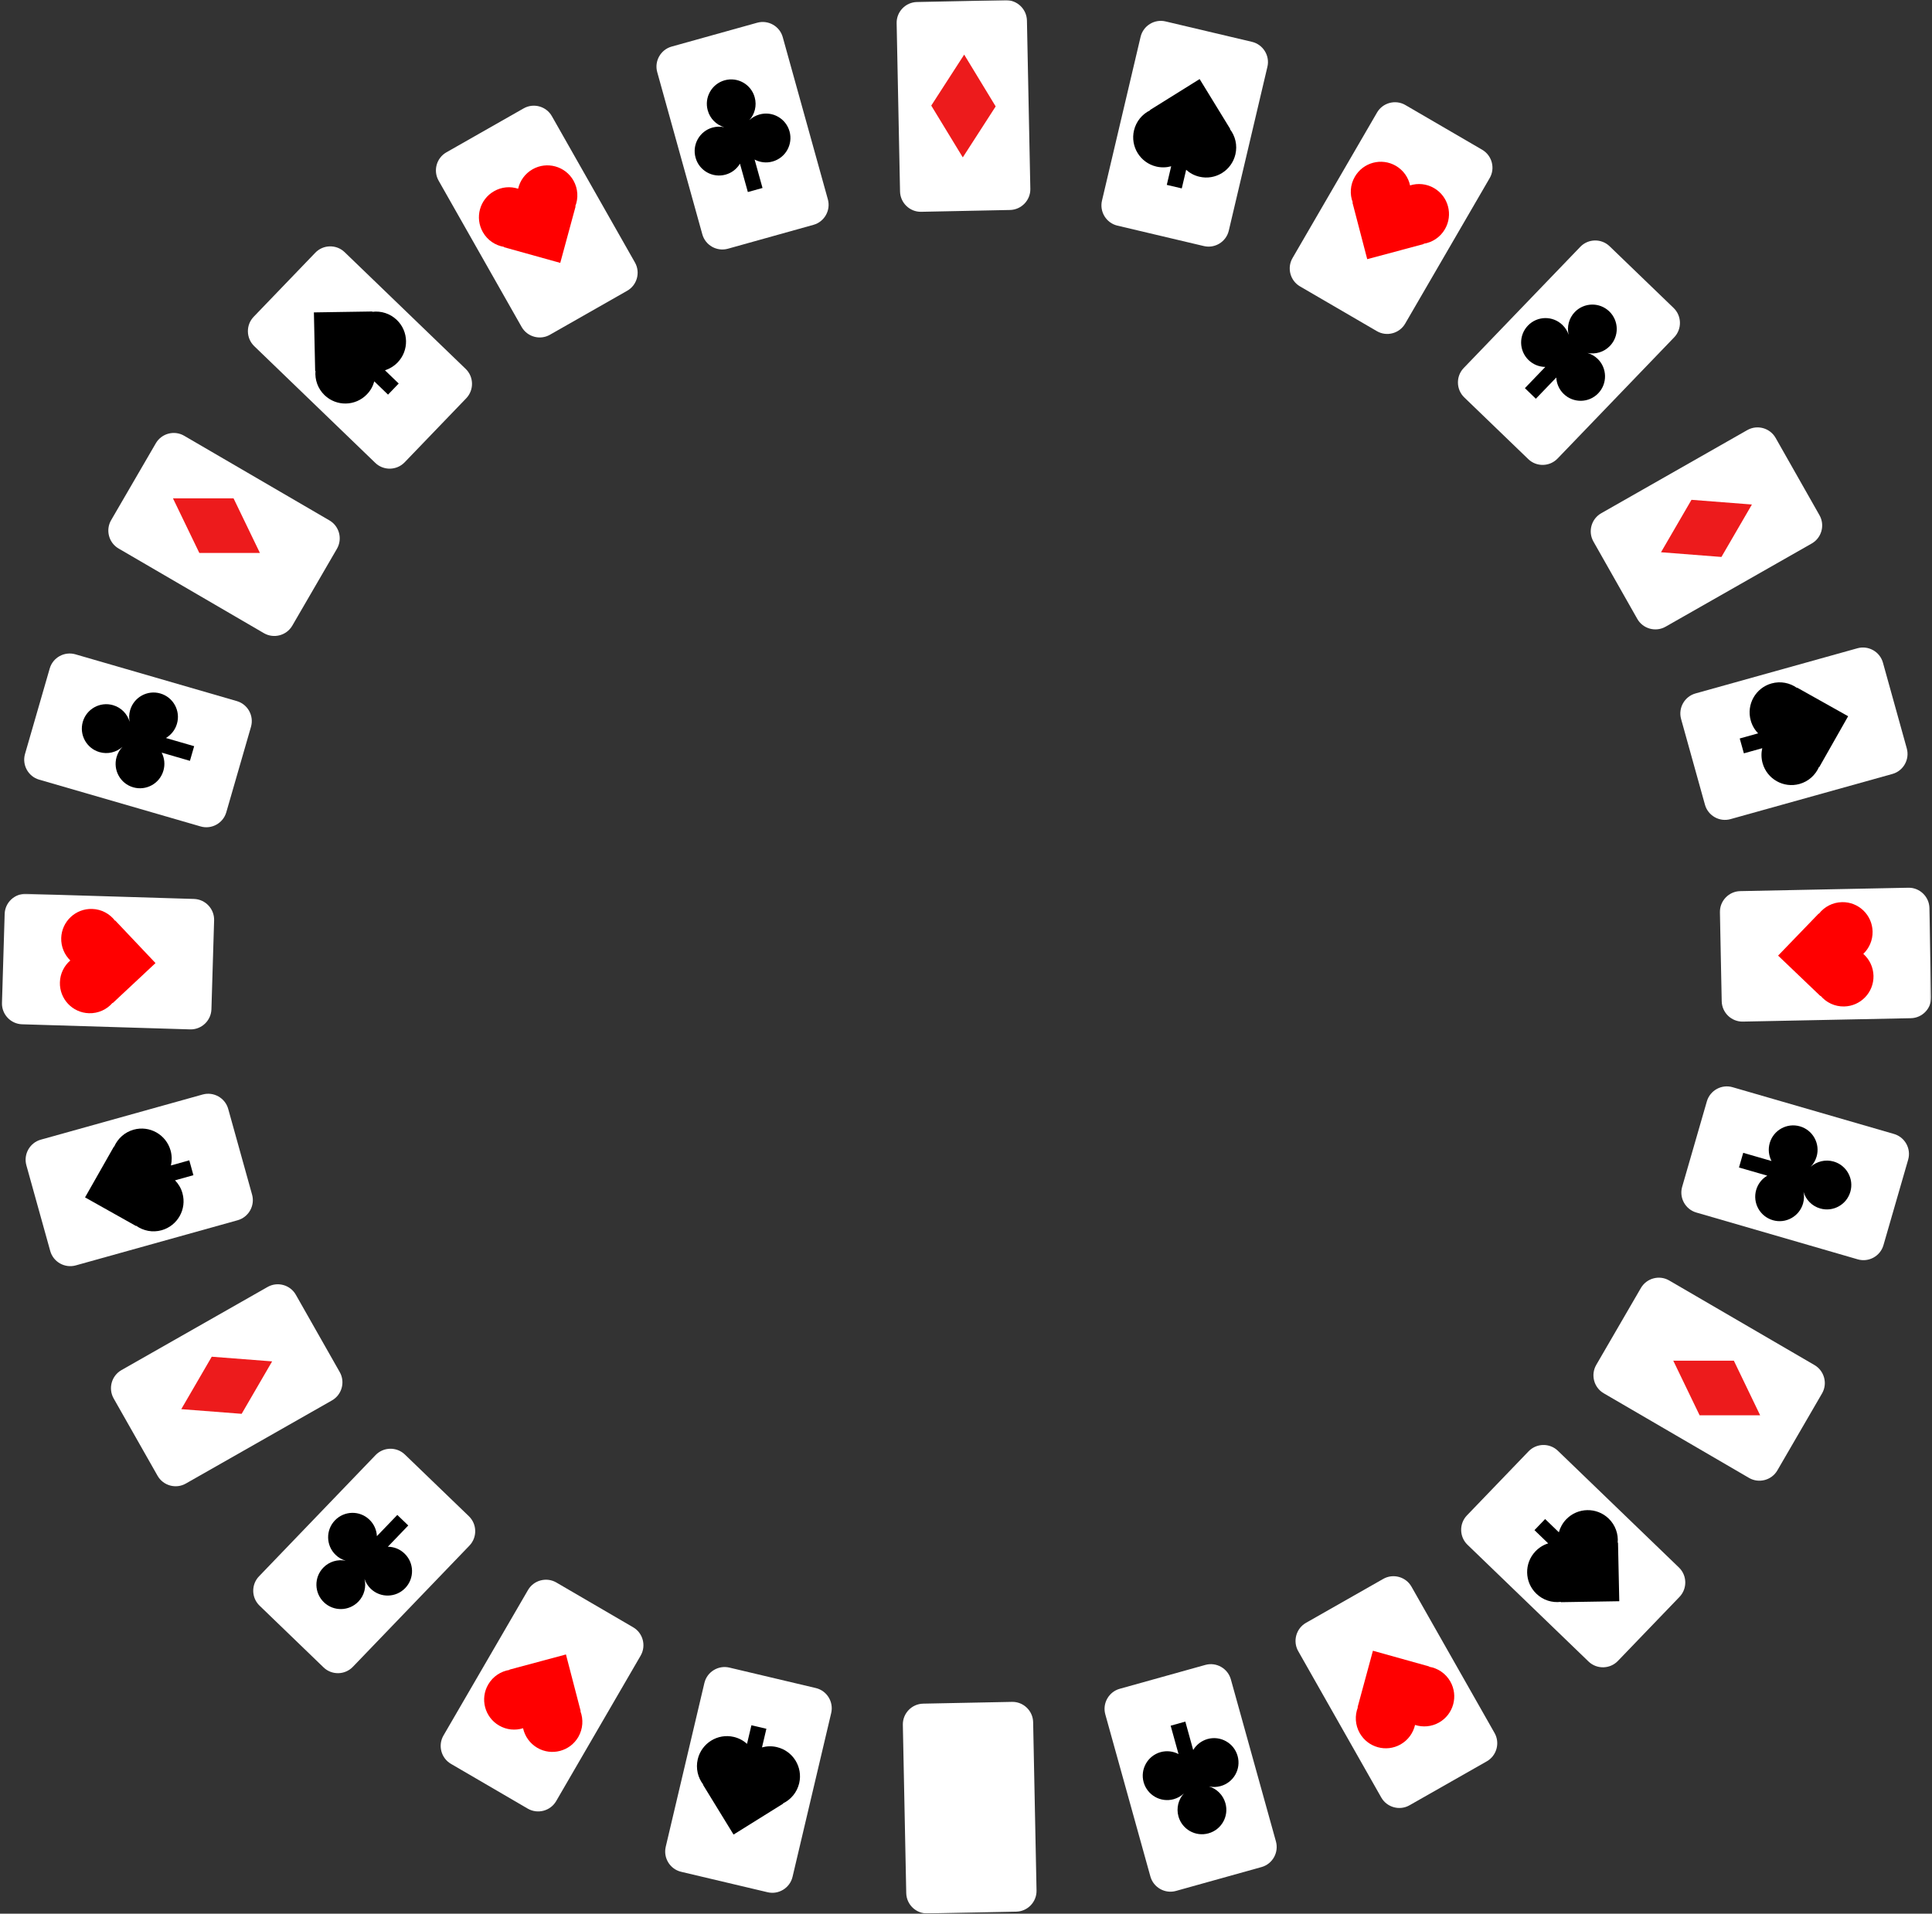 <svg width="1067" height="1057" viewBox="0 0 1067 1057" fill="none" xmlns="http://www.w3.org/2000/svg">
<rect x="0" y="0" width="1067" height="1057" fill="#333333" stroke="none"/>
<mask id="mask0_118_130" style="mask-type:luminance" maskUnits="userSpaceOnUse" x="0" y="493" width="122" height="79">
<path d="M0 493.361H121.13V571.583H0V493.361Z" fill="white"/>
</mask>
<g mask="url(#mask0_118_130)">
<path fill-rule="evenodd" clip-rule="evenodd" d="M1.091 553.948L2.575 504.819C2.75 498.512 8.075 493.514 14.361 493.71L107.141 496.526C113.448 496.722 118.424 502.026 118.25 508.333L116.765 557.462C116.569 563.77 111.265 568.768 104.958 568.571L12.179 565.756C5.893 565.559 0.895 560.256 1.091 553.948Z" fill="white"/>
</g>
<path fill-rule="evenodd" clip-rule="evenodd" d="M33.087 542.577C33.218 537.732 35.422 533.433 38.827 530.508C35.618 527.387 33.676 522.956 33.807 518.111C34.091 508.966 41.73 501.764 50.874 502.048C56.069 502.201 60.63 504.732 63.555 508.574L63.664 508.464L85.882 531.948L62.289 554.014L62.18 553.905C59.037 557.55 54.323 559.819 49.128 559.645C39.983 559.383 32.803 551.722 33.087 542.577Z" fill="#FF0000"/>
<path fill-rule="evenodd" clip-rule="evenodd" d="M13.815 416.449L27.456 369.241C29.202 363.173 35.575 359.659 41.643 361.405L130.799 387.247C136.845 388.993 140.358 395.387 138.612 401.455L124.972 448.663C123.226 454.709 116.853 458.244 110.785 456.476L21.629 430.635C15.583 428.889 12.069 422.494 13.815 416.449Z" fill="white"/>
<path fill-rule="evenodd" clip-rule="evenodd" d="M61.373 287.309L86.057 244.837C89.222 239.381 96.271 237.504 101.706 240.69L181.936 287.44C187.392 290.605 189.247 297.654 186.082 303.111L161.42 345.583C158.233 351.039 151.206 352.894 145.749 349.729L65.519 302.98C60.063 299.815 58.208 292.765 61.373 287.309Z" fill="white"/>
<path fill-rule="evenodd" clip-rule="evenodd" d="M140.097 174.974L174.144 139.573C178.509 135.034 185.799 134.903 190.317 139.268L257.189 203.762C261.729 208.127 261.86 215.416 257.495 219.978L223.447 255.379C219.082 259.896 211.793 260.049 207.253 255.662L140.402 191.19C135.862 186.803 135.732 179.514 140.097 174.974Z" fill="white"/>
<path fill-rule="evenodd" clip-rule="evenodd" d="M888.944 136.016L924.301 170.107C928.841 174.494 928.972 181.783 924.607 186.323L860.2 253.283C855.835 257.823 848.546 257.975 844.028 253.589L808.671 219.497C804.153 215.132 804 207.821 808.365 203.281L872.772 136.321C877.137 131.782 884.427 131.651 888.944 136.016Z" fill="white"/>
<path fill-rule="evenodd" clip-rule="evenodd" d="M980.633 241.868L1004.86 284.58C1007.98 290.058 1006.04 297.108 1000.56 300.207L919.871 346.149C914.393 349.27 907.365 347.328 904.244 341.85L880.018 299.116C876.897 293.638 878.839 286.61 884.318 283.489L965.006 237.547C970.484 234.448 977.512 236.368 980.633 241.868Z" fill="white"/>
<path fill-rule="evenodd" clip-rule="evenodd" d="M1039.91 366.032L1053.07 413.372C1054.77 419.461 1051.19 425.812 1045.13 427.492L955.708 452.439C949.641 454.141 943.29 450.54 941.609 444.473L928.427 397.133C926.746 391.066 930.326 384.715 936.393 383.013L1025.81 358.066C1031.88 356.364 1038.23 359.965 1039.91 366.032Z" fill="white"/>
<mask id="mask1_118_130" style="mask-type:luminance" maskUnits="userSpaceOnUse" x="949" y="489" width="118" height="77">
<path d="M949.117 489.629H1066.56V565.188H949.117V489.629Z" fill="white"/>
</mask>
<g mask="url(#mask1_118_130)">
<path fill-rule="evenodd" clip-rule="evenodd" d="M1065.58 501.546L1066.56 550.696C1066.69 557.004 1061.65 562.264 1055.34 562.395L962.54 564.272C956.254 564.403 950.994 559.339 950.863 553.032L949.859 503.903C949.75 497.595 954.792 492.335 961.077 492.205L1053.9 490.328C1060.19 490.197 1065.45 495.238 1065.58 501.546Z" fill="white"/>
</g>
<path fill-rule="evenodd" clip-rule="evenodd" d="M1034.19 514.532C1034.28 519.377 1032.29 523.786 1029.06 526.863C1032.42 529.831 1034.58 534.153 1034.69 538.998C1034.87 548.165 1027.6 555.738 1018.46 555.913C1013.26 556.022 1008.59 553.708 1005.47 550.02L1005.36 550.151L982.008 527.824L1004.44 504.58L1004.55 504.689C1007.52 500.891 1012.1 498.403 1017.3 498.294C1026.44 498.098 1034 505.365 1034.19 514.532Z" fill="#FF0000"/>
<path fill-rule="evenodd" clip-rule="evenodd" d="M128.988 275.261H95.529L110.087 305.423H143.545L128.988 275.261Z" fill="#ED1B1C"/>
<path fill-rule="evenodd" clip-rule="evenodd" d="M45.724 398.705C47.797 391.546 55.262 387.421 62.42 389.494C67.025 390.826 70.365 394.405 71.609 398.705C71.172 396.631 71.238 394.427 71.871 392.244C73.944 385.086 81.408 380.961 88.545 383.034C95.704 385.107 99.807 392.594 97.734 399.73C96.751 403.201 94.482 405.929 91.623 407.631L107.228 412.149L104.892 420.246L89.287 415.707C90.815 418.675 91.252 422.21 90.248 425.659C88.196 432.818 80.71 436.921 73.573 434.869C66.414 432.796 62.311 425.31 64.385 418.151C65.017 415.968 66.131 414.07 67.615 412.542C64.275 415.51 59.539 416.754 54.934 415.423C47.776 413.349 43.672 405.863 45.724 398.705Z" fill="black"/>
<path fill-rule="evenodd" clip-rule="evenodd" d="M202.648 217.795C204.656 215.722 206.009 213.255 206.708 210.636L214.303 217.97L220.196 211.837L212.601 204.525C215.176 203.718 217.599 202.255 219.607 200.182C225.958 193.591 225.761 183.093 219.17 176.742C215.416 173.119 210.418 171.635 205.638 172.224V172.049L173.359 172.551L174.057 204.874H174.232C173.817 209.698 175.498 214.63 179.23 218.253C185.821 224.605 196.319 224.408 202.648 217.795Z" fill="black"/>
<path fill-rule="evenodd" clip-rule="evenodd" d="M888.77 172.006C894.117 177.179 894.292 185.712 889.12 191.081C885.802 194.53 881.088 195.839 876.701 194.944C878.752 195.534 880.673 196.603 882.31 198.174C887.657 203.347 887.81 211.881 882.659 217.25C877.487 222.619 868.975 222.772 863.606 217.599C861.03 215.111 859.655 211.837 859.503 208.52L848.219 220.24L842.173 214.391L853.435 202.67C850.118 202.649 846.8 201.383 844.203 198.895C838.856 193.722 838.681 185.188 843.854 179.819C849.005 174.45 857.538 174.298 862.885 179.47C864.522 181.042 865.679 182.919 866.334 184.926C865.286 180.605 866.399 175.825 869.717 172.355C874.889 167.008 883.401 166.833 888.77 172.006Z" fill="black"/>
<path fill-rule="evenodd" clip-rule="evenodd" d="M950.71 307.628L967.538 278.666L934.167 276.069L917.339 305.031L950.71 307.628Z" fill="#ED1B1C"/>
<path fill-rule="evenodd" clip-rule="evenodd" d="M966.883 397.919C967.647 400.713 969.087 403.135 970.986 405.056L960.815 407.893L963.107 416.1L973.256 413.262C972.645 415.881 972.667 418.697 973.43 421.491C975.875 430.308 985.02 435.481 993.837 433.014C998.835 431.617 1002.65 428.06 1004.58 423.629L1004.73 423.717L1020.68 395.606L992.506 379.804L992.418 379.957C988.49 377.163 983.383 376.094 978.385 377.491C969.567 379.957 964.417 389.102 966.883 397.919Z" fill="black"/>
<path fill-rule="evenodd" clip-rule="evenodd" d="M246.538 84.137L289.185 59.867C294.663 56.746 301.691 58.688 304.79 64.166L350.667 144.985C353.788 150.464 351.845 157.513 346.367 160.612L303.699 184.904C298.243 188.025 291.215 186.083 288.094 180.604L242.239 99.785C239.118 94.285 241.06 87.258 246.538 84.137Z" fill="white"/>
<path fill-rule="evenodd" clip-rule="evenodd" d="M272.882 105.591C277.073 103.19 281.896 102.841 286.152 104.238C287.156 99.851 289.906 95.9 294.118 93.5C302.063 88.982 312.168 91.754 316.707 99.72C319.261 104.26 319.479 109.476 317.711 113.972L317.886 114.015L309.418 145.204L278.317 136.539L278.36 136.365C273.602 135.579 269.215 132.72 266.662 128.202C262.144 120.236 264.916 110.109 272.882 105.591Z" fill="#FF0000"/>
<path fill-rule="evenodd" clip-rule="evenodd" d="M776.152 58.012L818.58 82.718C824.014 85.904 825.891 92.954 822.705 98.389L776.042 178.749C772.878 184.206 765.828 186.083 760.394 182.896L717.965 158.19C712.531 155.025 710.654 147.976 713.84 142.519L760.503 62.159C763.667 56.702 770.717 54.847 776.152 58.012Z" fill="white"/>
<path fill-rule="evenodd" clip-rule="evenodd" d="M770.913 91.601C775.082 94.046 777.81 98.018 778.749 102.405C783.048 101.073 787.85 101.466 792.018 103.911C799.919 108.516 802.604 118.665 797.999 126.587C795.401 131.083 790.993 133.899 786.235 134.641L786.278 134.794L755.09 143.153L746.927 111.877L747.102 111.833C745.378 107.316 745.64 102.099 748.259 97.603C752.864 89.681 762.991 86.996 770.913 91.601Z" fill="#FF0000"/>
<path fill-rule="evenodd" clip-rule="evenodd" d="M370.921 25.732L418.195 12.55C424.262 10.869 430.614 14.449 432.294 20.516L457.197 110.065C458.899 116.154 455.32 122.506 449.252 124.186L401.979 137.39C395.911 139.071 389.56 135.492 387.88 129.424L362.977 39.853C361.275 33.786 364.854 27.435 370.921 25.732Z" fill="white"/>
<path fill-rule="evenodd" clip-rule="evenodd" d="M400.211 44.35C407.391 42.364 414.812 46.554 416.798 53.735C418.086 58.362 416.82 63.076 413.83 66.393C415.357 64.953 417.256 63.84 419.439 63.229C426.619 61.221 434.04 65.411 436.048 72.592C438.034 79.772 433.844 87.215 426.685 89.201C423.215 90.183 419.701 89.703 416.754 88.131L421.119 103.824L413.022 106.072L408.657 90.401C406.955 93.26 404.183 95.486 400.735 96.447C393.554 98.455 386.133 94.264 384.147 87.084C382.139 79.903 386.33 72.461 393.51 70.453C395.693 69.864 397.897 69.82 399.949 70.278C395.693 68.99 392.135 65.586 390.87 60.959C388.862 53.8 393.052 46.358 400.211 44.35Z" fill="black"/>
<mask id="mask2_118_130" style="mask-type:luminance" maskUnits="userSpaceOnUse" x="489" y="0" width="85" height="120">
<path d="M489.891 0H573.7V119.013H489.891V0Z" fill="white"/>
</mask>
<g mask="url(#mask2_118_130)">
<path fill-rule="evenodd" clip-rule="evenodd" d="M506.412 1.113L555.454 0.109C561.761 -0.022 567.021 5.042 567.152 11.349L569.029 104.303C569.16 110.589 564.097 115.849 557.811 115.98L508.748 116.984C502.462 117.115 497.202 112.051 497.071 105.744L495.194 12.811C495.063 6.504 500.105 1.244 506.412 1.113Z" fill="white"/>
</g>
<path fill-rule="evenodd" clip-rule="evenodd" d="M549.888 58.776L532.494 30.163L514.313 58.318L531.73 86.931L549.888 58.776Z" fill="#ED1B1C"/>
<path fill-rule="evenodd" clip-rule="evenodd" d="M643.694 11.83L691.447 23.113C697.58 24.576 701.422 30.774 699.959 36.907L678.636 127.395C677.196 133.528 670.997 137.369 664.864 135.907L617.11 124.623C610.978 123.182 607.158 116.962 608.599 110.829L629.922 20.342C631.384 14.209 637.561 10.389 643.694 11.83Z" fill="white"/>
<path fill-rule="evenodd" clip-rule="evenodd" d="M638.587 91.994C641.402 92.648 644.218 92.561 646.815 91.841L644.392 102.121L652.664 104.063L655.087 93.783C657.095 95.595 659.561 96.948 662.376 97.603C671.259 99.72 680.186 94.198 682.281 85.272C683.481 80.208 682.215 75.144 679.269 71.325L679.422 71.238L662.529 43.672L635.116 60.762L635.204 60.914C630.861 63.01 627.478 66.982 626.277 72.045C624.182 80.95 629.682 89.877 638.587 91.994Z" fill="black"/>
<path fill-rule="evenodd" clip-rule="evenodd" d="M1053.83 640.551L1040.19 687.76C1038.45 693.827 1032.05 697.341 1026.01 695.595L936.851 669.732C930.783 667.986 927.269 661.591 929.015 655.545L942.656 608.337C944.424 602.27 950.797 598.756 956.843 600.502L1046.02 626.343C1052.07 628.111 1055.58 634.484 1053.83 640.551Z" fill="white"/>
<path fill-rule="evenodd" clip-rule="evenodd" d="M1006.26 769.67L981.593 812.164C978.428 817.62 971.379 819.476 965.944 816.311L885.693 769.561C880.258 766.397 878.403 759.347 881.568 753.891L906.23 711.419C909.395 705.962 916.444 704.085 921.879 707.272L1002.13 754C1007.56 757.186 1009.44 764.236 1006.26 769.67Z" fill="white"/>
<path fill-rule="evenodd" clip-rule="evenodd" d="M927.553 882.026L893.506 917.427C889.141 921.967 881.851 922.098 877.312 917.732L810.461 853.239C805.921 848.874 805.79 841.562 810.155 837.022L844.203 801.622C848.568 797.082 855.857 796.951 860.375 801.316L927.248 865.81C931.787 870.175 931.918 877.487 927.553 882.026Z" fill="white"/>
<path fill-rule="evenodd" clip-rule="evenodd" d="M178.684 920.963L143.349 886.872C138.809 882.507 138.678 875.217 143.043 870.678L207.428 803.696C211.793 799.156 219.082 799.025 223.622 803.412L258.957 837.481C263.497 841.868 263.628 849.158 259.263 853.697L194.878 920.658C190.513 925.219 183.223 925.35 178.684 920.963Z" fill="white"/>
<path fill-rule="evenodd" clip-rule="evenodd" d="M87.018 815.132L62.77 772.42C59.671 766.92 61.591 759.892 67.069 756.771L147.779 710.851C153.257 707.73 160.285 709.672 163.384 715.15L187.632 757.863C190.753 763.363 188.811 770.39 183.333 773.511L102.623 819.432C97.166 822.553 90.139 820.61 87.018 815.132Z" fill="white"/>
<path fill-rule="evenodd" clip-rule="evenodd" d="M27.74 690.968L14.558 643.607C12.877 637.539 16.456 631.188 22.524 629.486L111.942 604.539C118.01 602.859 124.361 606.438 126.041 612.528L139.224 659.867C140.904 665.934 137.325 672.285 131.258 673.988L41.839 698.934C35.772 700.614 29.421 697.035 27.74 690.968Z" fill="white"/>
<path fill-rule="evenodd" clip-rule="evenodd" d="M938.662 781.739H972.099L957.563 751.555H924.105L938.662 781.739Z" fill="#ED1B1C"/>
<path fill-rule="evenodd" clip-rule="evenodd" d="M1021.9 658.295C1019.83 665.432 1012.37 669.557 1005.23 667.483C1000.62 666.152 997.285 662.573 996.041 658.295C996.456 660.368 996.412 662.573 995.779 664.755C993.706 671.914 986.242 676.039 979.105 673.966C971.946 671.892 967.843 664.406 969.895 657.247C970.899 653.799 973.147 651.049 976.028 649.368L960.401 644.851L962.736 636.753L978.363 641.271C976.835 638.325 976.399 634.789 977.381 631.341C979.454 624.182 986.918 620.057 994.077 622.131C1001.21 624.204 1005.34 631.69 1003.27 638.827C1002.63 641.009 1001.5 642.908 1000.04 644.436C1003.37 641.49 1008.11 640.246 1012.72 641.577C1019.85 643.65 1023.98 651.136 1021.9 658.295Z" fill="black"/>
<path fill-rule="evenodd" clip-rule="evenodd" d="M864.98 839.183C862.994 841.257 861.641 843.745 860.921 846.342L853.347 839.031L847.455 845.164L855.028 852.475C852.453 853.283 850.052 854.723 848.044 856.818C841.693 863.41 841.889 873.907 848.48 880.259C852.213 883.882 857.232 885.366 862.012 884.777V884.951L894.292 884.427L893.593 852.104H893.419C893.833 847.302 892.153 842.348 888.399 838.747C881.808 832.396 871.332 832.592 864.98 839.183Z" fill="black"/>
<path fill-rule="evenodd" clip-rule="evenodd" d="M178.88 884.995C173.511 879.822 173.358 871.288 178.509 865.919C181.848 862.449 186.562 861.162 190.949 862.056C188.898 861.467 186.977 860.398 185.34 858.804C179.993 853.654 179.818 845.098 184.991 839.751C190.142 834.382 198.676 834.207 204.023 839.38C206.62 841.868 207.995 845.164 208.148 848.481L219.431 836.761L225.477 842.588L214.193 854.33C217.533 854.352 220.85 855.596 223.425 858.106C228.794 863.257 228.947 871.812 223.796 877.159C218.624 882.528 210.112 882.703 204.743 877.53C203.106 875.959 201.971 874.06 201.295 872.052C202.364 876.396 201.251 881.175 197.933 884.624C192.761 889.993 184.227 890.146 178.88 884.995Z" fill="black"/>
<path fill-rule="evenodd" clip-rule="evenodd" d="M116.94 749.372L100.113 778.334L133.462 780.91L150.289 751.948L116.94 749.372Z" fill="#ED1B1C"/>
<path fill-rule="evenodd" clip-rule="evenodd" d="M100.767 659.081C100.003 656.287 98.541 653.864 96.664 651.944L106.813 649.106L104.543 640.9L94.394 643.737C95.005 641.096 94.983 638.281 94.219 635.509C91.753 626.67 82.63 621.519 73.813 623.964C68.815 625.36 64.995 628.918 63.053 633.349L62.922 633.283L46.968 661.372L75.122 677.174L75.21 677.043C79.138 679.836 84.245 680.906 89.265 679.509C98.061 677.043 103.233 667.898 100.767 659.081Z" fill="black"/>
<path fill-rule="evenodd" clip-rule="evenodd" d="M821.112 972.863L778.443 997.133C772.987 1000.25 765.959 998.312 762.838 992.834L716.983 912.014C713.862 906.514 715.805 899.487 721.261 896.366L763.93 872.096C769.408 868.975 776.435 870.917 779.535 876.396L825.411 957.215C828.532 962.693 826.59 969.742 821.112 972.863Z" fill="white"/>
<path fill-rule="evenodd" clip-rule="evenodd" d="M794.768 951.409C790.578 953.788 785.754 954.137 781.498 952.762C780.495 957.128 777.723 961.1 773.532 963.501C765.566 968.018 755.461 965.225 750.943 957.258C748.39 952.741 748.171 947.524 749.917 943.028L749.764 942.985L758.233 911.775L789.334 920.461L789.29 920.614C794.048 921.399 798.413 924.259 800.988 928.776C805.506 936.743 802.735 946.87 794.768 951.409Z" fill="#FF0000"/>
<path fill-rule="evenodd" clip-rule="evenodd" d="M291.476 998.988L249.07 974.26C243.614 971.095 241.758 964.046 244.923 958.59L291.607 878.229C294.772 872.794 301.8 870.917 307.256 874.082L349.663 898.81C355.119 901.975 356.974 909.024 353.81 914.481L307.147 994.841C303.982 1000.28 296.933 1002.15 291.476 998.988Z" fill="white"/>
<path fill-rule="evenodd" clip-rule="evenodd" d="M296.736 965.399C292.568 962.955 289.84 958.961 288.879 954.574C284.602 955.927 279.8 955.512 275.631 953.09C267.709 948.484 265.024 938.336 269.629 930.413C272.248 925.917 276.657 923.102 281.415 922.359L281.371 922.207L312.56 913.826L320.701 945.123L320.548 945.167C322.25 949.685 321.988 954.901 319.391 959.397C314.786 967.32 304.637 970.004 296.736 965.399Z" fill="#FF0000"/>
<path fill-rule="evenodd" clip-rule="evenodd" d="M696.729 1031.25L649.434 1044.45C643.388 1046.13 637.037 1042.55 635.335 1036.46L610.432 946.913C608.751 940.845 612.331 934.494 618.398 932.792L665.672 919.609C671.739 917.907 678.068 921.508 679.771 927.576L704.674 1017.12C706.354 1023.21 702.775 1029.57 696.729 1031.25Z" fill="white"/>
<path fill-rule="evenodd" clip-rule="evenodd" d="M667.418 1012.63C660.259 1014.64 652.839 1010.45 650.831 1003.27C649.543 998.639 650.831 993.903 653.821 990.586C652.293 992.048 650.372 993.161 648.19 993.772C641.031 995.758 633.611 991.568 631.603 984.387C629.616 977.229 633.807 969.786 640.966 967.778C644.414 966.818 647.95 967.298 650.874 968.848L646.531 953.177L654.628 950.907L658.972 966.6C660.696 963.741 663.468 961.514 666.916 960.532C674.075 958.546 681.517 962.737 683.503 969.917C685.511 977.098 681.321 984.54 674.14 986.526C671.958 987.137 669.753 987.181 667.68 986.723C671.958 988.01 675.493 991.393 676.781 996.02C678.789 1003.2 674.598 1010.64 667.418 1012.63Z" fill="black"/>
<mask id="mask3_118_130" style="mask-type:luminance" maskUnits="userSpaceOnUse" x="495" y="934" width="79" height="123">
<path d="M495.478 934.756H573.7V1057H495.478V934.756Z" fill="white"/>
</mask>
<g mask="url(#mask3_118_130)">
<path fill-rule="evenodd" clip-rule="evenodd" d="M561.238 1055.89L512.175 1056.87C505.889 1057 500.629 1051.96 500.498 1045.65L498.621 952.697C498.49 946.39 503.532 941.13 509.839 940.999L558.903 940.017C565.188 939.886 570.448 944.927 570.579 951.235L572.456 1044.19C572.587 1050.5 567.545 1055.76 561.238 1055.89Z" fill="white"/>
</g>
<path fill-rule="evenodd" clip-rule="evenodd" d="M423.957 1045.17L376.181 1033.87C370.048 1032.42 366.229 1026.23 367.669 1020.07L389.014 929.606C390.455 923.473 396.653 919.632 402.786 921.072L450.54 932.377C456.673 933.818 460.492 940.016 459.052 946.171L437.707 1036.64C436.266 1042.77 430.068 1046.61 423.957 1045.17Z" fill="white"/>
<path fill-rule="evenodd" clip-rule="evenodd" d="M429.064 965.006C426.248 964.33 423.433 964.439 420.836 965.159L423.258 954.879L414.986 952.937L412.564 963.195C410.556 961.383 408.09 960.052 405.274 959.375C396.37 957.28 387.465 962.802 385.348 971.707C384.169 976.77 385.413 981.855 388.36 985.675L388.229 985.762L405.121 1013.31L432.534 996.216L432.447 996.085C436.79 993.99 440.173 990.018 441.373 984.954C443.469 976.05 437.969 967.101 429.064 965.006Z" fill="black"/>
</svg>
